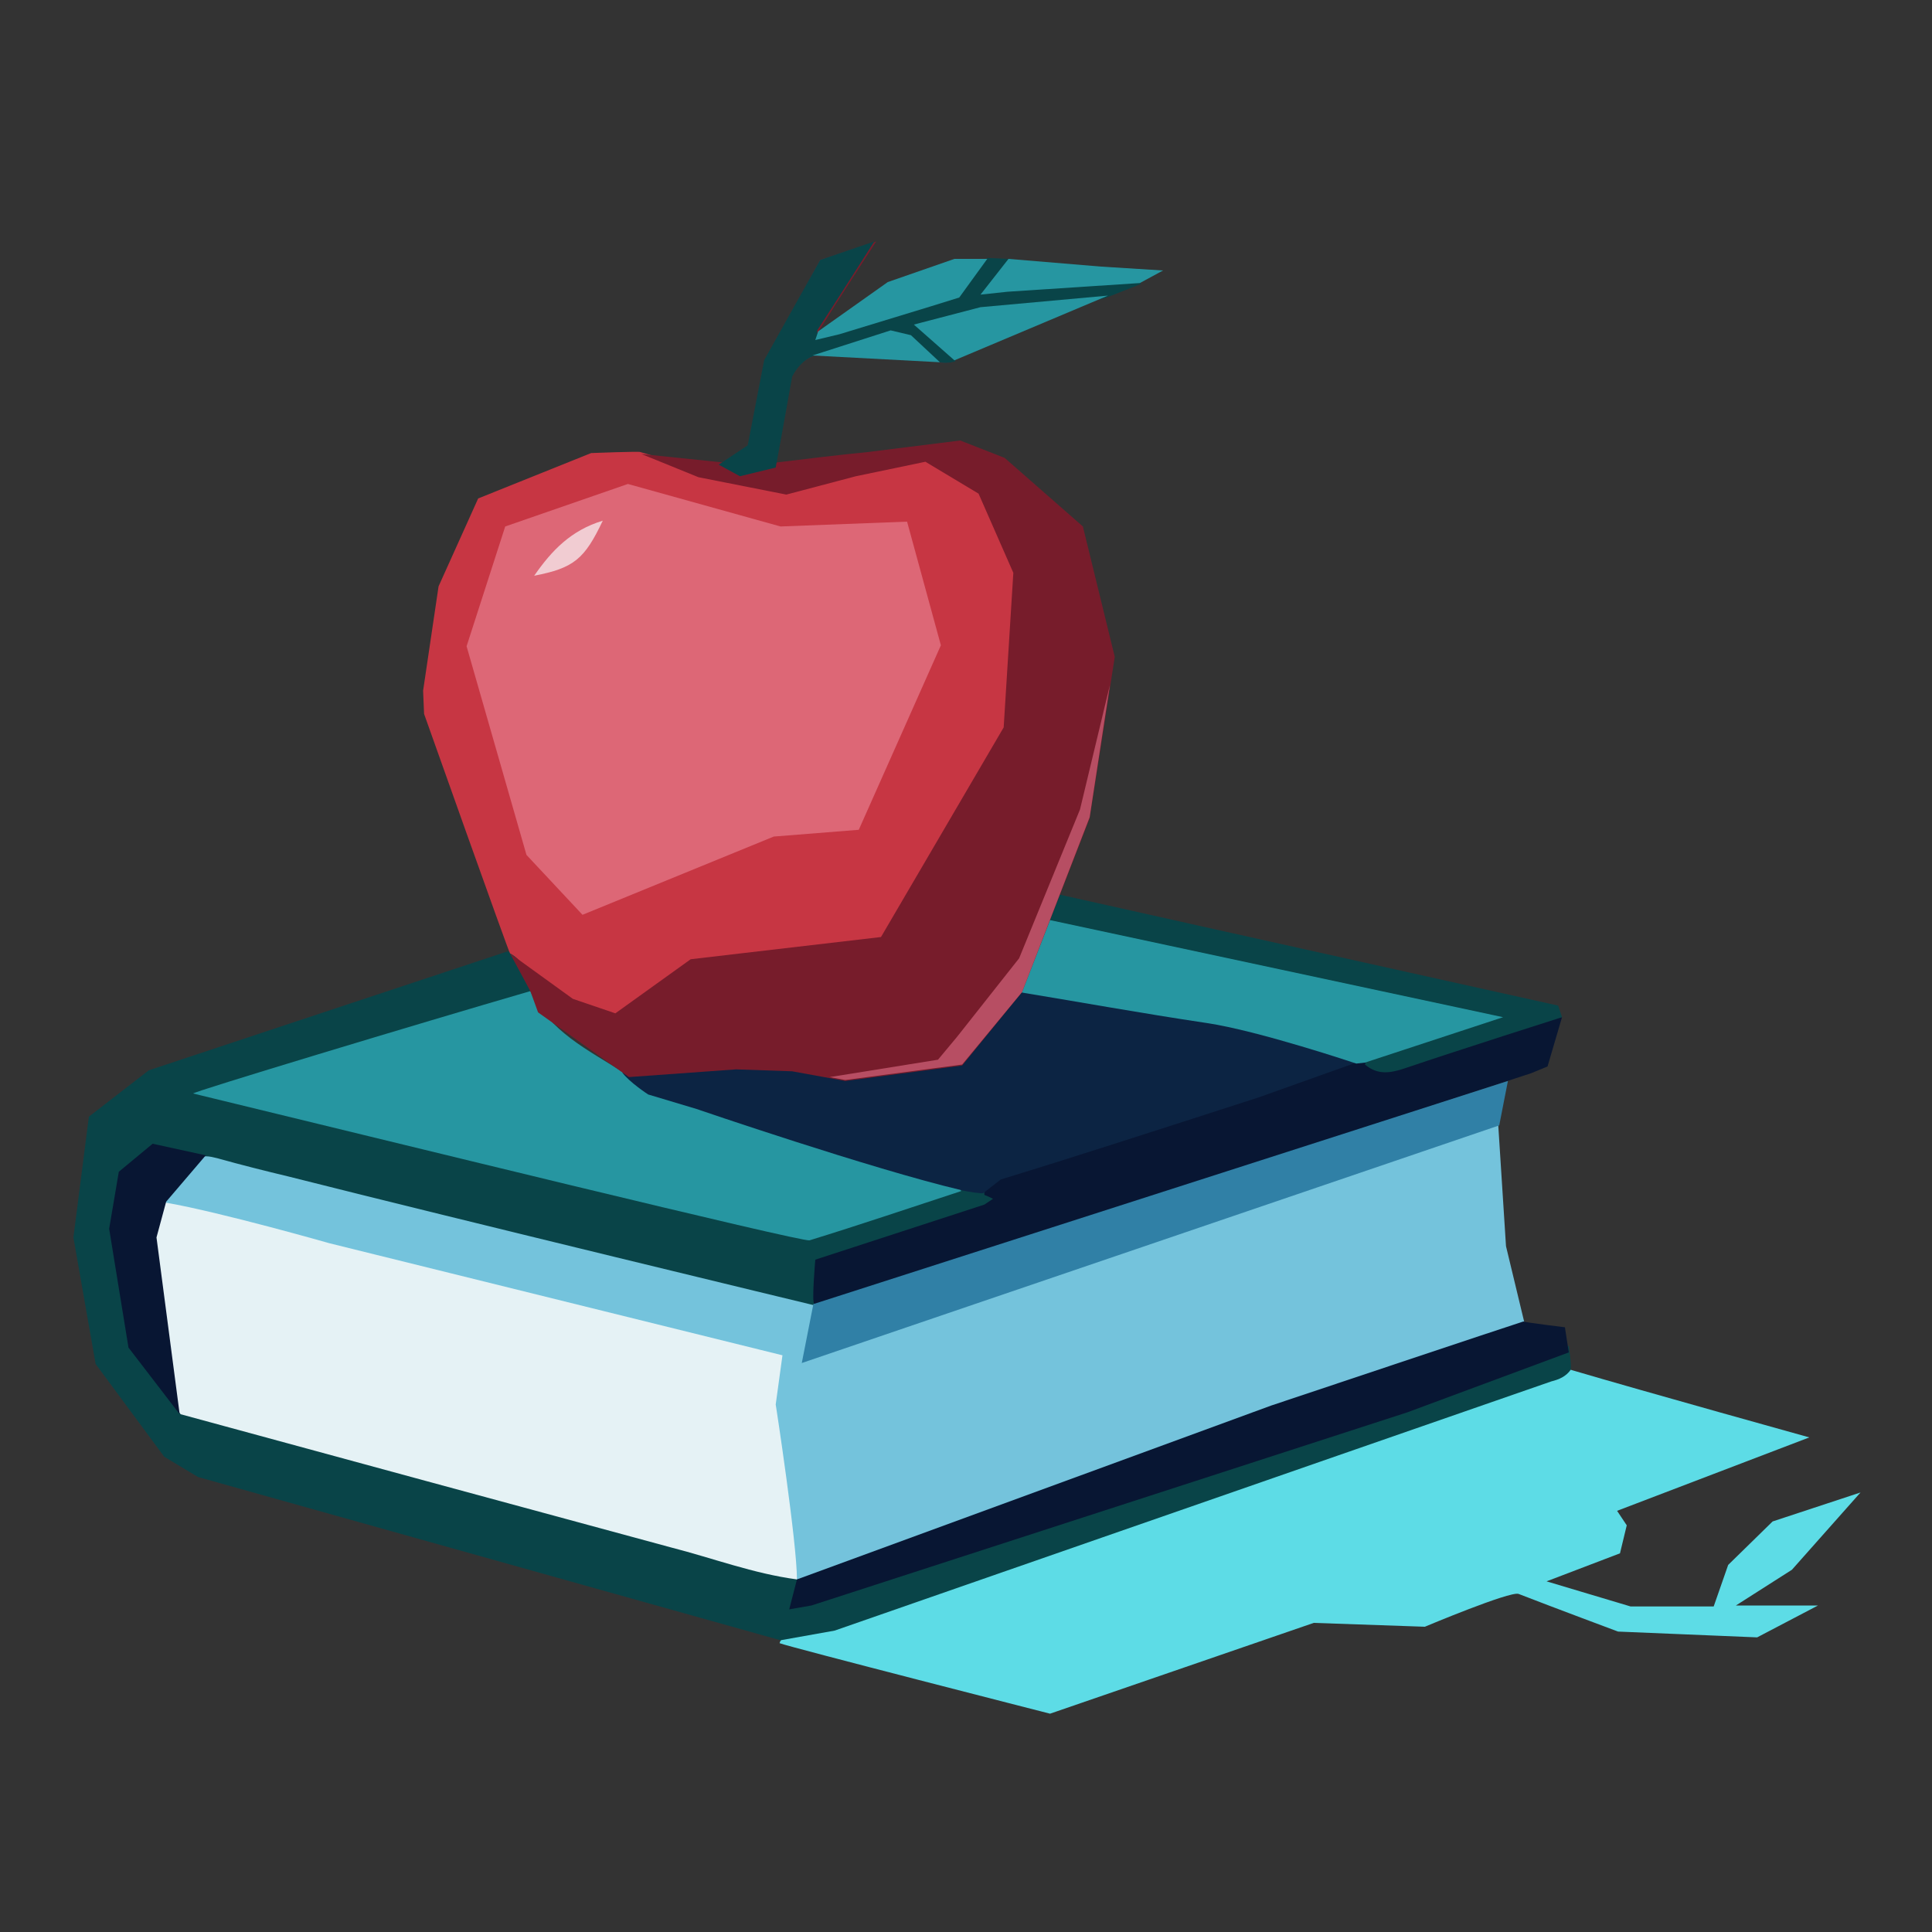 <?xml version="1.0" encoding="utf-8"?>
<!-- Generator: Adobe Illustrator 21.0.0, SVG Export Plug-In . SVG Version: 6.00 Build 0)  -->
<svg version="1.1" id="Layer_1" xmlns="http://www.w3.org/2000/svg" xmlns:xlink="http://www.w3.org/1999/xlink" x="0px" y="0px"
	 viewBox="0 0 200 200" style="enable-background:new 0 0 200 200;" xml:space="preserve">
<rect x="0" y="0" width="200" height="200" fill="#333333" stroke="none"/>
<style type="text/css">
	.st0{fill:#74C3DC;}
	.st1{fill:#5DDCE6;}
	.st2{fill:#094448;}
	.st3{fill:#081633;}
	.st4{fill:#3080A6;}
	.st5{fill:#E5F2F5;}
	.st6{fill:#2696A1;}
	.st7{fill:#0C2443;}
	.st8{fill:#C73643;}
	.st9{fill:#771C2B;}
	.st10{fill:#B74E63;}
	.st11{fill:#DD6776;}
	.st12{fill:#F1CCD2;}
</style>
<g id="Camada_2">
</g>
<g id="Camada_1">
	<g>
		<path class="st0" d="M155.1,116.5l0.8,12.5l1.9,7.9c0,0-1.9,0.9-2.6,1.2c-21,7.9-42,15-63.1,22.8c-2.9,1.1-5.8,2.5-8.9,3.1
			c-0.4,0-0.7-0.1-1-0.4c-0.5-0.9-0.4-1.8-0.4-2.8c0.2-5.8-8.6-21.1-12-22c-16.9-4.4-33.7-8.9-50.6-13.2c-0.6-0.2-1.3-0.3-1.9-0.6
			c-0.8-0.8-0.2-1.5,0.2-2.1c0.8-1.1,1.5-2.3,2.6-3.1c1.1-0.7,2.2-0.4,3.4-0.1c19.9,4.8,39.8,9.9,59.7,14.8c0.4,0,0.7,0.1,1,0.3
			c1.3,0.9,0.6,2.1,0.5,3.2c-0.2,2.3-0.1,2.4,2,1.7c14.7-5.2,29.5-10.2,44.3-15.4c7.2-2.5,14.4-4.9,21.5-7.5
			C153.5,116.4,155.1,116.5,155.1,116.5z"/>
		<path class="st1" d="M162.6,141.8c7.8,2.3,24.7,7,24.7,7l-19.9,7.6l1,1.5l-0.7,2.9l-7.6,2.9l8.7,2.6h8.6l1.5-4.3l4.6-4.5l9.1-3
			l-7.1,8l-5.8,3.7h8.5l-6.3,3.3l-14.4-0.6c0,0-6.7-2.5-10.3-3.9c-0.9-0.3-9.7,3.4-9.7,3.4L136,168l-27.3,9.4c0,0-27-6.9-28-7.3
			c0.1-0.4,0.4-0.6,0.8-0.6c8.7-1.6,16.7-5.3,25-8.1c8.5-2.8,17-5.8,25.4-8.8c9.9-3.5,19.9-6.7,29.7-10.5
			C162.1,141.7,162.4,141.6,162.6,141.8z"/>
		<path class="st2" d="M162.6,141.8c-0.5,0.7-1.2,1-2,1.2c-24.8,8.6-74.2,25.8-74.2,25.8l-5.6,1l-60.3-16.9l-3.5-2.1l-7.1-9.6
			l-2.3-13.1l1.6-12.5l6.2-4.8c0,0,24.7-8.2,37.1-12.3c0.2,0,0.4,0.1,0.6,0.2c1,1.3,2.4,2.4,1.6,4.3c-0.5,0.4-1.1,0.6-1.8,0.8
			c-10.7,3.1-21.3,6-31.9,9.2c5.3,1.2,10.6,2.6,15.9,3.9c14.4,3.6,28.9,7,43.4,10.6c1.7,0.4,3.3,0.4,4.9-0.1
			c4.8-1.3,9.4-3.3,14.2-4.4c0.8-0.1,1.6,0.1,2.4,0.2c0.6,0.2,1.2,0.4,1.2,1.1c0,0.8-0.8,0.9-1.4,1.2c-4.2,1.6-12.8,4.1-12.8,4.1
			l-4.6,5.5c0,0-36.5-8.8-54.3-13.3c-2.5-0.6-4.9-1.2-7.4-1.9c-0.8-0.2-1.6-0.4-2.3,0.2c-2.8-0.8-6.2,0.5-7.7,3
			c-0.4,0.6-0.4,1.2-0.3,1.9c0.5,4.5,2.8,6.3,3.3,10.8c0.4,3.4,1.1,8.1,3.4,10c20.5,5.7,41,11.2,61.6,16.8c0.7,0.2,1.4,0.4,2,0.9
			c0.3,0,0.6,0,0.9,0.1c0,0.2,0,0.4-0.2,0.6c-0.5,0.5-0.7,1.8-0.7,1.8l2-0.1c0,0,36.1-12,54.2-18c7.1-2.4,14.1-4.7,21.2-7
			c0.9-0.3,2.5-1.6,2.5-1.6S162.7,141.4,162.6,141.8z"/>
		<path class="st3" d="M84.4,130.4l17.5-5.7l0.9-0.6c0,0-0.6-0.3-0.9-0.4c-0.1-1.6,1.3-1.8,2.3-2.1c4.6-1.4,9.1-3,13.7-4.4
			c7.5-2.4,15-4.6,22.4-7.3c0.3-0.1,0.7-0.1,1,0c1.5,0.8,2.9,0.5,4.4,0c4.7-1.5,14.1-4.6,14.1-4.6h1.9l-1.5,5.1l-1.7,0.7
			c0,0-73.1,24-74.2,23.9C84,134.9,84.4,130.4,84.4,130.4z"/>
		<path class="st3" d="M162.4,140l-16.7,6.2l-61.7,20l-2.3,0.4l0.8-3.1l49.1-18c0,0,25.4-8.5,26.1-8.7c0.2,0.1,4.3,0.6,4.3,0.6
			L162.4,140z"/>
		<polygon class="st4" points="84.2,135 156.1,111.9 155.2,116.5 83,141.1 		"/>
		<path class="st2" d="M161.7,105.3c0,0-10.4,3.3-16.3,5.3c-1.5,0.5-2.8,0.7-4.1-0.4c0.2-0.9,1-1,1.7-1.2c3.6-1.1,7-2.4,10.6-3.5
			c-0.4-0.6-1.1-0.5-1.7-0.6c-13.6-2.7-27.1-5.7-40.7-8.3c-1.1-0.2-2.3-0.4-3.2-1.2c-0.4-1.3-0.1-2.3,1.2-2.9
			c17.4,3.9,52.1,11.6,52.1,11.6L161.7,105.3z"/>
		<path class="st5" d="M82.5,163.5c-4.5-0.6-8.7-2.2-13-3.3c-17-4.6-33.9-9.2-50.8-13.8c-0.7-0.8-0.9-1.8-1.1-2.8
			c-0.6-5.2-1.4-10.5-2-15.7c-0.2-1.5-0.3-3,1.6-3.4c5.7,1,16.9,4.2,16.9,4.2L81,140.3l-0.7,5.1C80.3,145.3,82.5,159.7,82.5,163.5z"
			/>
		<polygon class="st3" points="17.2,124.4 16.2,128.1 18.6,146.4 13.3,139.5 11.3,127.2 12.3,121.3 15.8,118.4 21.3,119.6 		"/>
		<path class="st6" d="M54.9,102.6c2,4.2,6,6.1,9.6,8.4c2.3,2,5.3,2.4,8,3.3c8.3,2.7,16.5,5.9,25,7.8c0.8,0.2,1.6,0.3,2,1.2
			c-5.2,1.7-10.5,3.5-15.7,5.1c-0.8,0.2-43.6-10.3-63.8-15.2C19.7,113.1,43.2,106,54.9,102.6z"/>
		<path class="st7" d="M99.5,123.2c-9.3-2.2-27.4-8.4-27.4-8.4l-5-1.5c0,0-2-1.3-2.7-2.3c4.5-0.3,9.1-0.3,13.6-1.3
			c2-0.5,4,0.6,5.9,1.1c1.3,0.3,2.5,0.8,3.8,0.5c2.3,0,1.2-2.4,3.4-3c3.6-1,4.7-1,6.2-5.3c0.3-0.8,7.1,0.4,7.5-0.4
			c0.8-0.7,1.7-0.4,2.5-0.3c8.6,1.3,17.1,2.8,25.7,4.2c2.6,0.4,7.4,3.5,7.4,3.5l-10.1,3.6c0,0-13.9,4.5-20.9,6.7
			c-1.9,0.6-5.8,1.8-5.8,1.8l-1.8,1.4C101.8,123.6,100.3,123.4,99.5,123.2z"/>
		<path class="st6" d="M140.4,110.1c0,0-10.1-3.4-15.5-4.2c-6.7-1-13.3-2.2-20-3.3c1-2.5,3.1-7.5,3.1-7.5l47.6,10.2l-14.3,4.7
			L140.4,110.1z"/>
		<path class="st8" d="M52.8,98.7c-0.1,0-8.9-24.8-8.9-24.8l-0.1-2.4l1.6-10.8l4.1-9.1l11.7-4.7c0,0,5.1-0.2,5.1-0.1
			c3.6,1,7,2.4,10.6,3.2c3.4,0.7,6.8,0.1,10.1-1c3.5-1.1,6.9-2.5,10.5-3c1.7-0.2,2.8,0.3,3.6,1.8c1.9,3.5,5,10.7,5,10.7v8.7
			L103.8,80l-8.4,17.7l-7.1,1.6l-11.8,4c0,0-6.4,2.4-10.1,2.3c-4.7,0-7.8-2.2-11.1-4.7C54.3,100.2,53.8,99.2,52.8,98.7z"/>
		<path class="st9" d="M52.8,98.7l6.5,4.7l4.4,1.5l7.8-5.6L91.2,97l12.7-21.7l1-16l-3.6-8.2l-5.5-3.3l-7.2,1.5l-7.2,1.9l-9.1-1.8
			L66.4,47l8.7,0.9l2.3-1.6l1.7-8.8l5.8-10.6l5.8-1.9c0,0-4.1,6.3-5.9,9.2c0.1,1,0.6,0.5,1,0.3c3.7-1.8,7.5-3.2,11.6-3.6
			c1.1-0.1,1.8-0.8,2.6-1.5c1-1,1.7-1.1,3.1-1.7c0.3,0,0.6-0.5,0.8-0.5c0.5,0,0.6,0.8,0.6,0.8s0.9,0.1,0.4,0.5
			c-0.5,0.5-1.1,0.9-2,1.5c4.6-0.8,8.9-1.2,13.3-1.3c0.6,0,1.5-0.5,1.8,0.6c-1.3,0.5-2.5,1-3.8,1.5c-6.2,1-12.5,1.7-18.7,3
			c-0.2,0-0.4,0.1-0.4,0c1.5,0.8,3.3,1.4,3.7,3.6l0,0c-1.7,0.6-3-0.4-4.1-1.5c-1.6-1.6-3.1-1.6-4.9-0.6c-1.3,0.7-2.7,1.4-4.3,1.6
			c-2.3-0.6-3.6,2.1-3.6,2.1s-1.1,5.7-1.7,8.9c3.3-0.4,6.5-0.8,9.6-1.1c3.2-0.4,9.6-1.2,9.6-1.2l4.6,1.8l8.1,7.1l3.3,13.5l-2.6,16.7
			l-7,18l-6.2,7.6l-12.1,1.6l-5.5-1l-5.8-0.2l-11.1,0.8l-9.4-6.7l-0.8-2.2L52.8,98.7z"/>
		<polygon class="st10" points="105.8,102.7 112.8,84.6 114.9,70.9 111.8,83.8 105.5,99.2 99.1,107.3 97.1,109.7 85.9,111.5 
			87.5,111.8 99.6,110.2 		"/>
		<polygon class="st11" points="48.3,66.9 52.3,54.5 65,50.1 80.8,54.5 93.9,54 97.4,66.8 88.9,85.9 80.1,86.6 60.3,94.7 54.5,88.5 
					"/>
		<path class="st12" d="M62.4,53.9c-1.9,4-3,4.9-7.1,5.7C57.1,57,59.1,54.9,62.4,53.9z"/>
		<path class="st2" d="M76.6,49.3l3.7-0.9C80.9,45.2,82,39,82,39s1.3-2.8,3.6-2.1c1.5-0.2,2.9-0.9,4.3-1.6c1.8-1,3.3-1,4.9,0.6
			c1,1.1,2.3,2.1,4.1,1.5l0,0c-0.4-2.1-2.1-2.7-3.6-3.5c0.1,0,0.2,0,0.3,0c6.2-1.3,12.5-2,18.7-3c1.3-0.5,2.5-1,3.8-1.5
			c-0.3-1-1.1-0.6-1.8-0.6c-4.4,0.1-8.8,0.4-13.4,1.2c0.8-0.6,1.5-1,2-1.5c0.5-0.4-0.1-1.7-0.1-1.7h-0.5l-2.1-0.1
			c0,0-1.3,1.7-2.4,2.7c-0.7,0.7-1.5,1.4-2.6,1.5c-4.1,0.4-7.9,1.8-11.6,3.6c-0.4,0.2-1,0.6-1-0.3c1.9-2.9,5.9-9.2,5.9-9.2l-5.6,1.9
			l-5.8,10.4l-1.7,8.8l-3,2L76.6,49.3z"/>
		<polygon class="st6" points="102.2,26.8 99.3,30.8 96.4,31.7 86.9,34.6 84.4,35.2 84.7,34.3 91.9,29.2 98.8,26.8 		"/>
		<polygon class="st6" points="98.8,37.3 94.6,33.6 101.5,31.8 114.7,30.6 		"/>
		<polygon class="st6" points="118,29.3 104.3,30.2 101.5,30.5 104.4,26.8 114,27.6 120.4,28 		"/>
		<polygon class="st6" points="84.1,36.8 92.2,34.2 94.3,34.7 97.3,37.5 		"/>
	</g>
</g>
<g id="Camada_3">
</g>
</svg>
